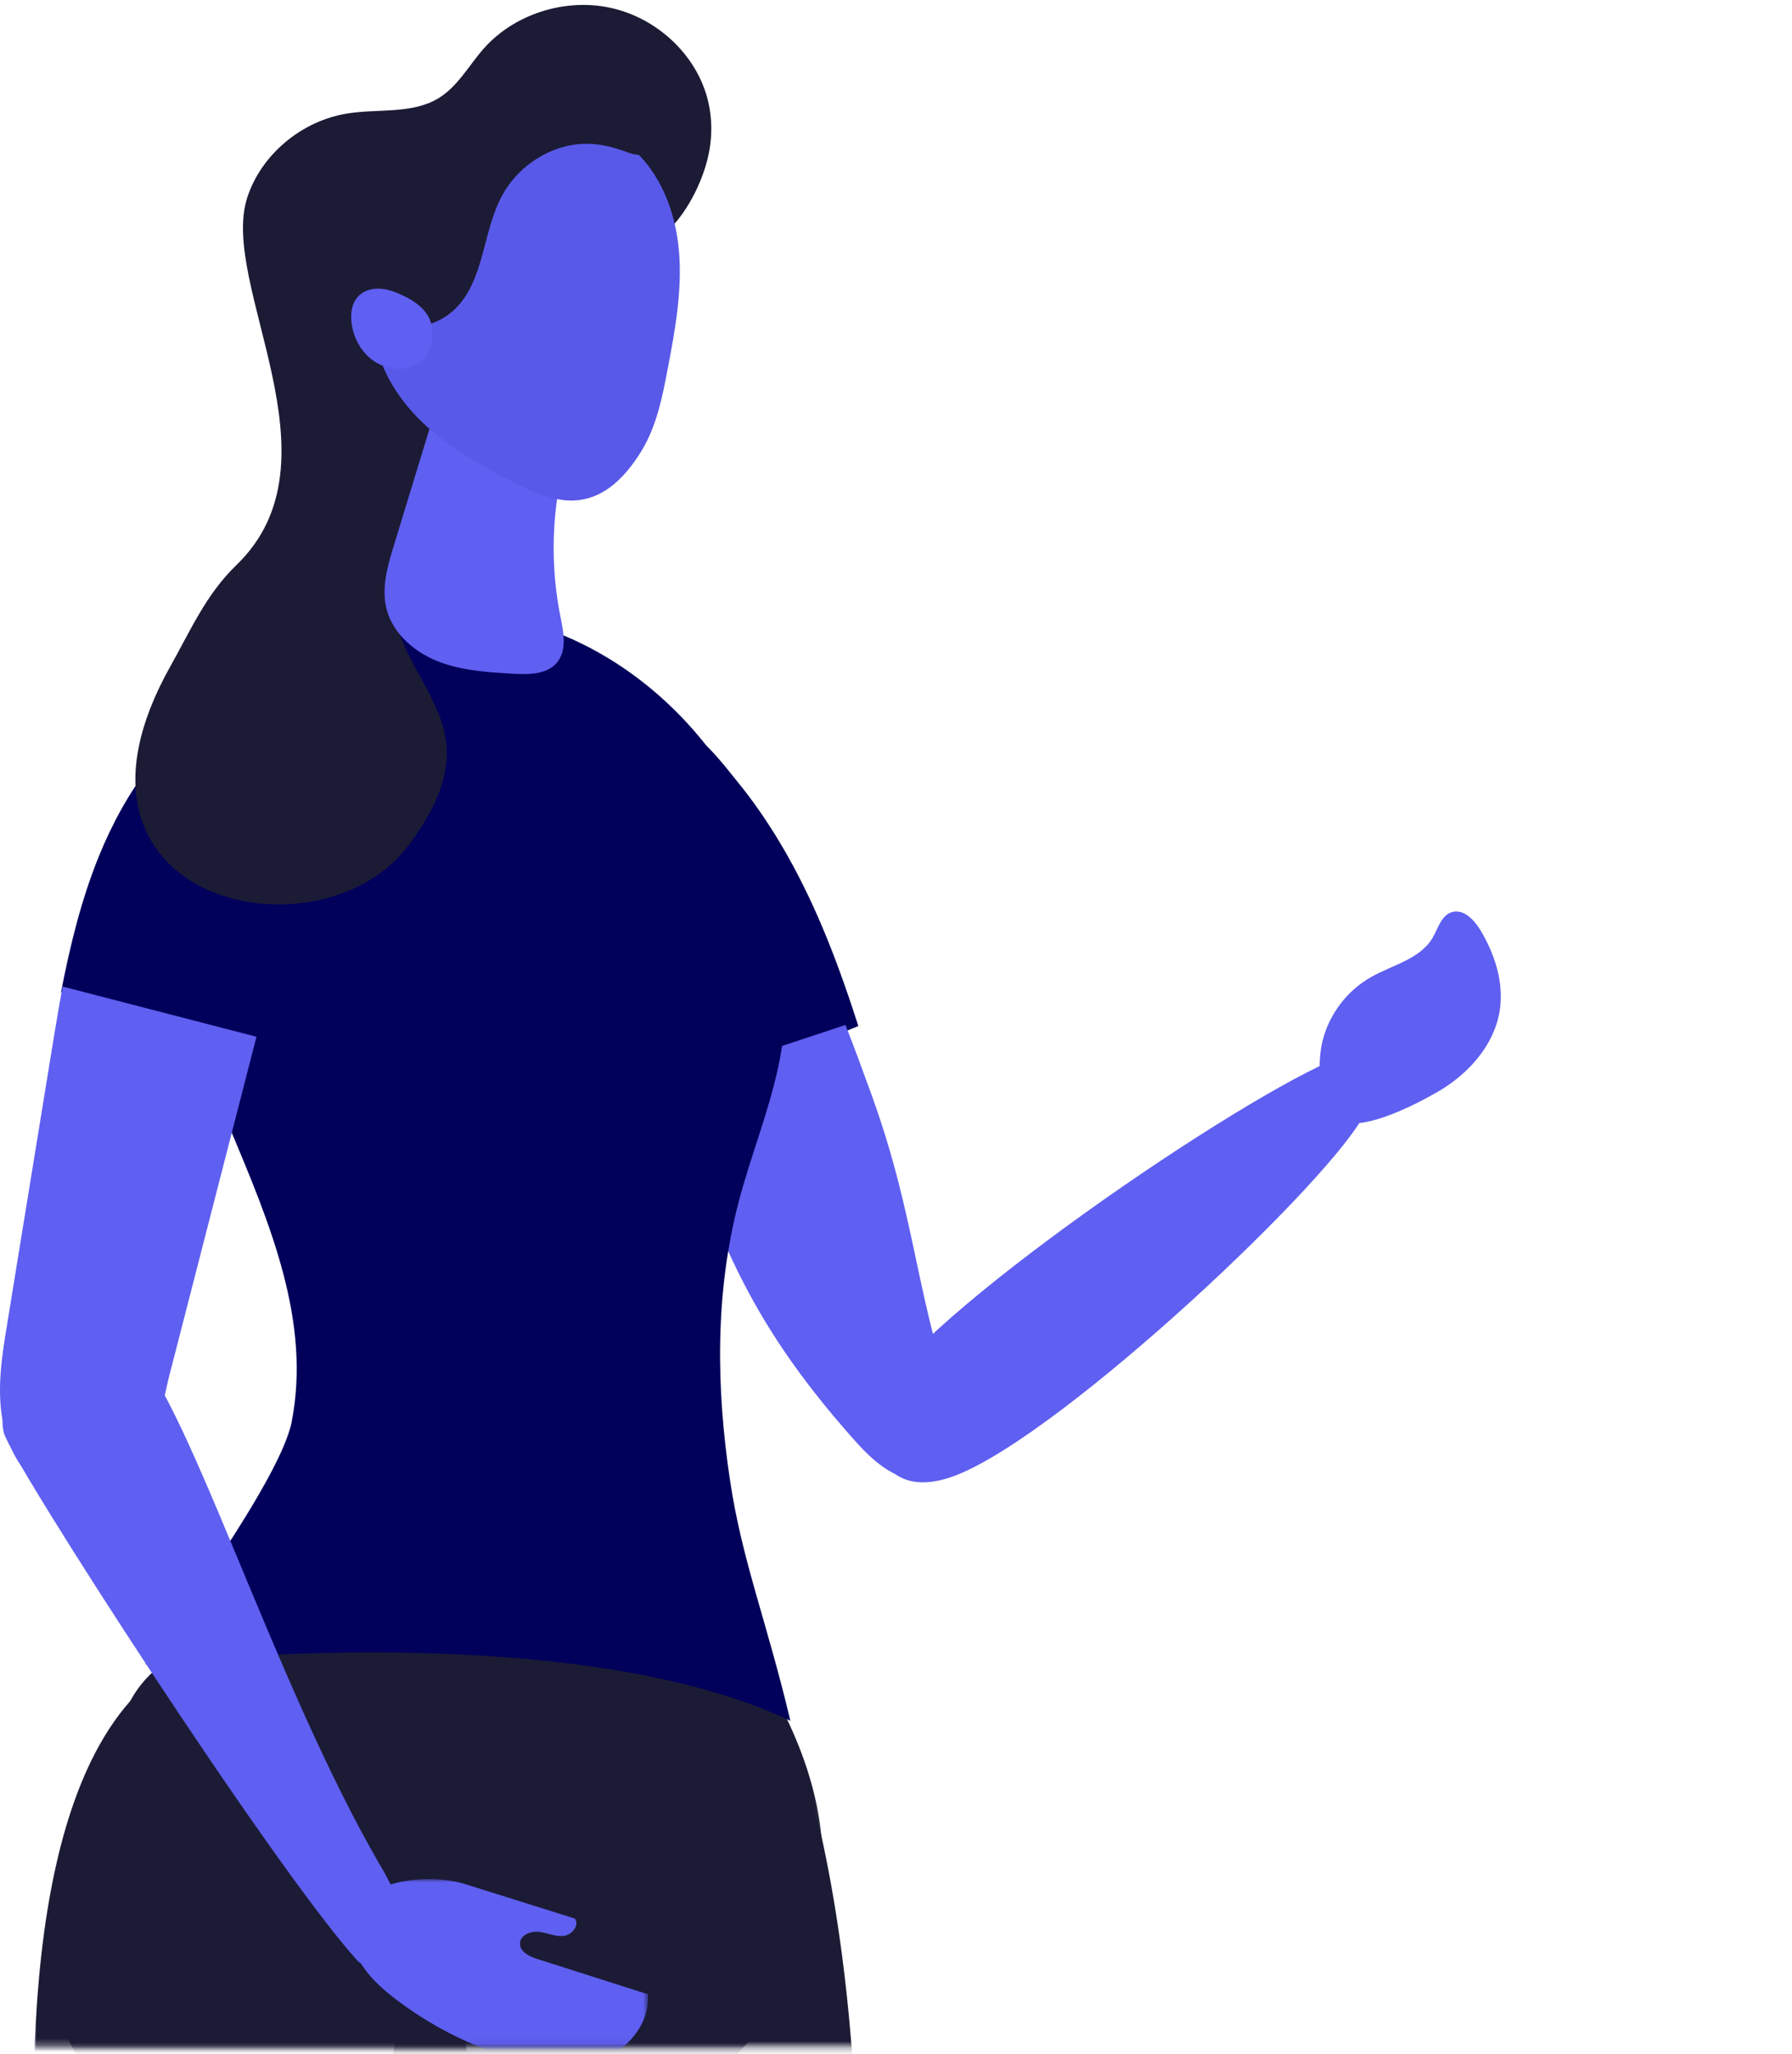 <svg width="267" height="306" xmlns="http://www.w3.org/2000/svg" xmlns:xlink="http://www.w3.org/1999/xlink"><defs><path id="a" d="M0 0h71.344v48.29H0z"/><path id="c" d="M0 0h66.71v56.707H0z"/><path id="e" d="M0 0h114.908v66.183H0z"/><path id="g" d="M0 0h44.23v24.95H0z"/></defs><g fill="none" fill-rule="evenodd"><g transform="translate(56.568 256.586)"><mask id="b" fill="#fff"><use xlink:href="#a"/></mask><path d="m13.512 166.716-8.532-48.5C1.932 100.863-1.134 83.205.416 65.166c1.556-18.038 3.59-41.595 16.692-52.889C33.852-2.159 60.44-7.526 65.79 16.788c18.813 85.498-15.444 222.5-24.705 253.382a909.14 909.14 0 0 1-8.09 25.551H9.392c3.66-47.925-7.892-103.233 4.12-129.005" fill="#1B1B35" mask="url(#b)"/></g><g transform="translate(4.991 248.17)"><mask id="d" fill="#fff"><use xlink:href="#c"/></mask><path d="M48.665 195.683c-2.885 7.821-7.542 16.622-14.955 16.884-4.499.157-8.649-3.17-11.219-7.402-2.57-4.225-3.84-9.284-5.07-14.244-5.316-21.429-34.532-150.092-2.996-185.7 14.144-15.97 40.971 7.542 46.572 32.142 7.414 32.585 7.064 68.83 2.092 101.811-2.914 19.378-7.733 38.39-14.424 56.51" fill="#1B1B35" mask="url(#d)"/></g><g transform="translate(7.667 238.694)"><mask id="f" fill="#fff"><use xlink:href="#e"/></mask><path d="M63.598 85.526c-10.408-.13-93.888 8.338-51.846-70.829C17.796 3.315 36.055 2.61 48.84.997c17.32-2.187 51.06-2.018 59.389 13.7 25.975 49.056-31.274 71.202-44.632 70.83" fill="#1B1B35" mask="url(#f)"/></g><path d="M96.247 151.727c-2.524-13.026-4.045-27.76 1.288-40.325 1.667-3.928 1.976-4.551 5.414-2.226 2.705 1.83 5.053 4.96 7.093 7.478 4.167 5.146 7.577 10.886 10.421 16.86 2.966 6.242 5.315 12.746 7.425 19.338L99.161 164.6a220.302 220.302 0 0 1-2.914-12.874" fill="#01015B"/><path d="M125.968 152.685c1.352 3.427 2.61 6.883 3.864 10.333 6.87 18.965 6.448 30.304 13.319 49.275.653 1.789 1.3 3.74.525 5.46-1.23 2.734-5.647 3.532-8.935 2.407-3.281-1.13-5.641-3.59-7.768-5.991-16.016-18.09-20.593-31.073-27.54-52.684l26.535-8.8z" fill="#5F5FF1"/><path d="M203.459 165.623c1.043-2.337 1.87-5.438-.023-7.151-1.801-1.632-4.651-.7-6.842.355-18.5 8.888-66.441 42.417-66.558 51.637-.11 8.608 4.564 12.402 12.513 9.267 16.179-6.37 56.737-44.754 60.91-54.108" fill="#5F5FF1"/><path d="M214.285 162.604c4.517-2.628 8.363-6.912 9.168-12.076.647-4.144-.729-8.392-2.89-11.982-.939-1.562-2.56-3.223-4.29-2.652-1.539.507-2 2.401-2.816 3.8-1.865 3.194-5.985 4.044-9.196 5.87-3.56 2.015-6.23 5.541-7.215 9.516-.776 3.153-.904 10.531 2.908 11.994 3.543 1.364 11.33-2.722 14.331-4.47" fill="#5F5FF1"/><path d="M43.46 211.807c5.812-29.816-24.302-57.885-18.631-87.73 3.869-20.358 25.59-34.8 46.21-32.719 20.62 2.075 38.274 18.743 43.962 38.67 2.698 9.452 3 19.576.897 29.175-1.468 6.708-4.074 13.107-5.816 19.745-3.573 13.597-3.386 27.806-1.306 41.624 1.813 12.053 5.409 20.708 8.987 35.773-33.64-15.916-96.111-8.41-96.111-8.41 3.212-4.616 20.13-27.52 21.809-36.128" fill="#01015B"/><path d="M14.768 127.468c3.928-9.645 10.24-18.65 19.221-23.918 2.21-1.3 4.99-2.355 7.244-1.143 2.122 1.137 2.85 3.783 3.23 6.161 2.494 15.595-1.073 31.39-5.14 46.735L9.09 147.82c1.347-6.942 3.014-13.813 5.677-20.352" fill="#01015B"/><path d="M7.637 156.885c.54-3.305 1.085-6.621 1.697-9.92l28.875 7.478a908.448 908.448 0 0 1-1.125 4.394L25.246 204.85c-1.474 5.752-1.925 12.793-7.268 16.132-3.83 2.4-9.172 2.559-12.762-.413-3.117-2.582-4.71-6.767-5.098-10.905-.395-4.138.278-8.293.946-12.39 2.187-13.463 4.38-26.926 6.573-40.39" fill="#5F5FF1"/><path d="M60.23 284.544c1.854 3.13 3.066 4.955.024 6.954-2.355 1.545-5.31 2.488-7.186.378C40.06 277.288 1.812 217.919.6 213.525c-1.988-7.244 9.614-19.915 18.193-13.656 8.7 6.359 21.616 50.565 38.442 79.017" fill="#5F5FF1"/><g transform="translate(52.325 279.927)"><mask id="h" fill="#fff"><use xlink:href="#g"/></mask><path d="M16.952.735c5.45 1.713 10.904 3.42 16.354 5.135.775.973-.397 2.447-1.632 2.587-1.236.146-2.436-.443-3.672-.594-1.236-.152-2.792.46-2.844 1.707-.053 1.248 1.381 1.953 2.576 2.332 5.49 1.748 10.98 3.496 16.47 5.25.367 4.523-3.322 8.644-7.64 10.043-4.319 1.398-9.046.61-13.376-.741a53.732 53.732 0 0 1-16.72-8.695c-2.89-2.221-5.7-5.012-6.33-8.602C-1.459.012 11.171-1.077 16.952.735" fill="#5F5FF1" mask="url(#h)"/></g><path d="M105.183 13.917c-1.993-6.333-7.74-11.427-14.448-12.8-6.702-1.374-14.098 1.024-18.58 6.028-2.284 2.55-3.928 5.759-6.894 7.532-3.905 2.325-8.912 1.509-13.44 2.218-6.877 1.075-12.92 6.136-14.99 12.564-4.196 13.015 14.611 39.061-1.603 54.716-4.545 4.391-6.807 9.683-9.872 15.137-19.734 35.194 22.251 44.358 35.516 26.615 15.048-20.118-4.744-23.744-2.5-41.836 1.3-10.47 26.564-9.485 30.551-19.297 2.185-5.387.81-11.49 1.905-17.169 1.073-5.545 4.401-9.243 8.457-13.015 3.031-2.82 5.31-7.335 6.213-11.242.717-3.113.647-6.4-.315-9.45" fill="#1B1B35"/><path d="M84.106 68.767a52.237 52.237 0 0 0-.612 23.044c.472 2.35 1.02 5.082-.53 6.912-1.481 1.75-4.121 1.766-6.405 1.644-3.83-.216-7.74-.443-11.307-1.848-3.572-1.41-6.807-4.23-7.693-7.96-.728-3.084.204-6.289 1.13-9.32 1.778-5.81 3.55-11.62 5.328-17.432.524-1.7 1.095-3.49 2.395-4.703 2.185-2.04 5.805-1.737 8.322-.134 2.524 1.61 4.197 4.214 5.794 6.743l3.578 3.054z" fill="#5F5FF1"/><path d="M95.572 67.187c2.244-3.66 3.1-7.973 3.905-12.186 1.107-5.8 2.185-11.686 1.69-17.566-.501-5.887-2.774-11.855-7.338-15.602-5.501-4.53-13.404-5.071-20.328-3.386-6.015 1.463-11.965 4.76-14.763 10.28-1.521 3.002-1.993 6.406-2.447 9.733-.595 4.33-1.178 8.772-.216 13.032 1.067 4.72 3.992 8.864 7.582 12.105 3.59 3.24 7.839 5.665 12.129 7.897 2.477 1.288 5.035 2.54 7.798 2.955 5.507.827 9.29-2.856 11.988-7.262" fill="#5959E9"/><path d="M74.86 29.046c-2.967 5.362-2.623 12.478-6.924 16.843-3.49 3.55-9.68 3.987-13.638.962-3.013-2.302-4.563-6.225-4.446-10.019.116-3.794 1.766-7.436 4.138-10.397 2.372-2.966 5.437-5.303 8.66-7.308 4.96-3.083 10.45-5.479 16.255-6.19 3.671-.449 7.465-.18 11.01.933 2.668.845 7.814 2.791 8.263 6.078.443 3.252-2.413 3.59-4.622 2.763-3.362-1.253-6.422-1.795-9.977-.717-3.666 1.107-6.866 3.695-8.719 7.052" fill="#1B1B35"/><path d="M59.881 43.943c-1.043-.478-2.15-.886-3.299-.938-1.148-.06-2.36.274-3.164 1.095-1.09 1.102-1.253 2.833-.99 4.36.657 3.852 3.735 6.859 7.791 6.417 3.071-.333 4.476-2.955 4.173-5.904-.256-2.518-2.372-4.045-4.51-5.03" fill="#5F5FF1"/></g></svg>
